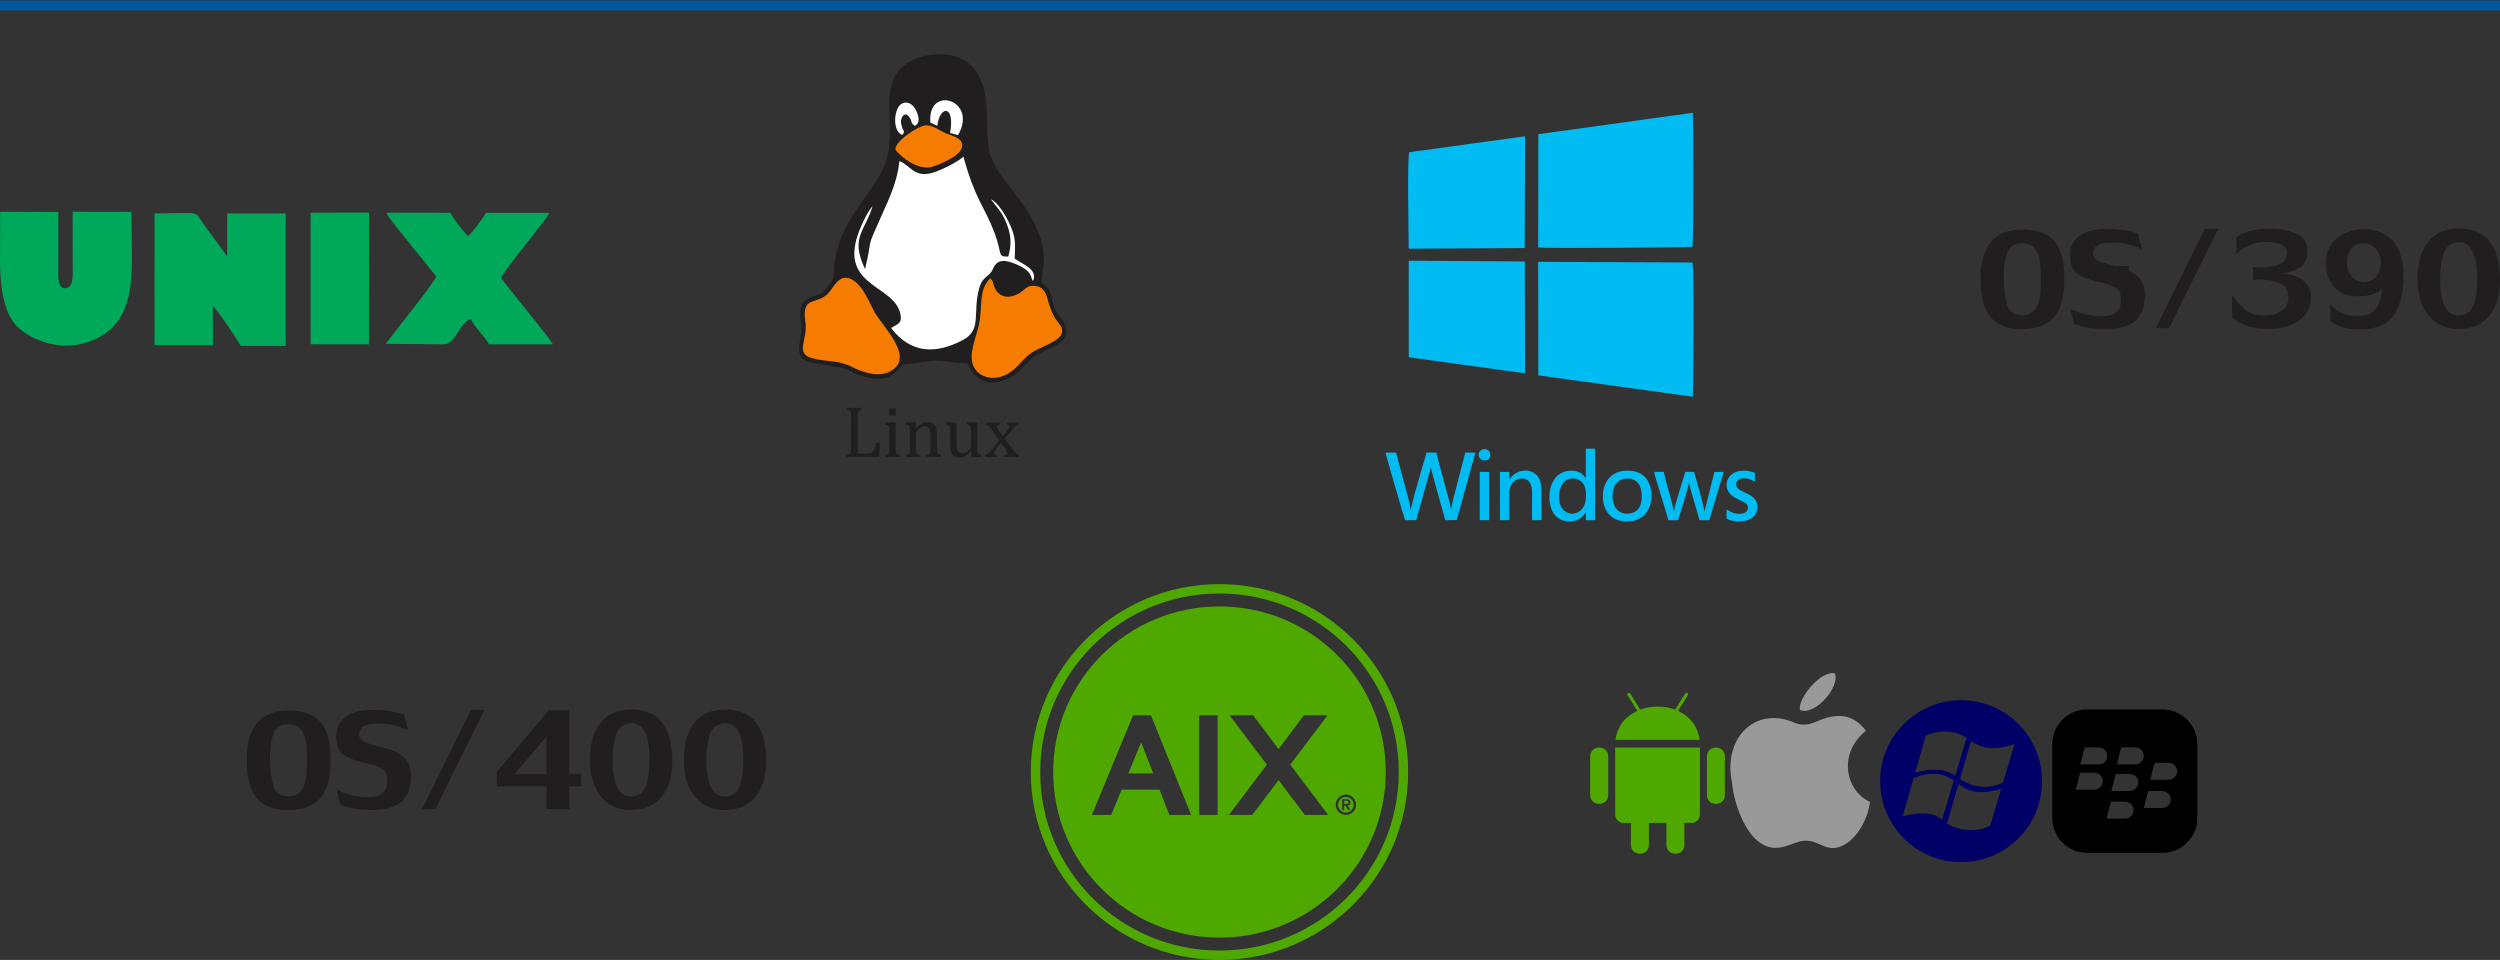 <?xml version="1.0" encoding="utf-8"?>
<!-- Generator: Adobe Illustrator 17.0.0, SVG Export Plug-In . SVG Version: 6.00 Build 0)  -->
<!DOCTYPE svg PUBLIC "-//W3C//DTD SVG 1.1//EN" "http://www.w3.org/Graphics/SVG/1.1/DTD/svg11.dtd">
<svg version="1.1" id="Capa_1" xmlns="http://www.w3.org/2000/svg" xmlns:xlink="http://www.w3.org/1999/xlink" x="0px" y="0px"
	 width="599px" height="230px" viewBox="0 0 599 230" enable-background="new 0 0 599 230" xml:space="preserve">
<rect x="0" y="0" width="599" height="230" fill="#333333" stroke="none"/>
<rect y="0.115" fill="#01579B" width="599" height="2.385"/>
<g id="Capa_x0020_1">
	<path fill="#201E1E" d="M231.839,87.079c1.525,3.625,4.621,5.875,9.298,3.823c4.045-1.775,4.302-4.465,8.204-6.366
		c3.026-1.474,8.139-3.038,5.449-7.475c-1.245-2.053-1.791-1.666-2.506-4.627c-0.718-2.978-0.66-3.162-2.735-4.709
		c0.104-3.84,1.701-5.781-0.89-12.382c-2.821-7.187-9.656-12.752-11.479-18.412c-1.791-5.564,1.772-18.828-6.943-22.903
		c-3.713-1.736-9.142-1.122-12.282,0.732c-8.333,4.922-2.841,14.802-5.58,23.651c-1.866,6.028-8.247,11.537-10.953,18.89
		c-3.254,8.842,0.295,7.048-3.283,11.663c-2.793,3.604-7.304,0.632-6.225,8.423c0.689,4.97-3.271,8.722,3.976,9.76
		c10.531,1.51,6.41,1.931,11.594,3.213c4.139,1.024,6.111,0.089,8.137-2.221c1.05-1.198,0.696-0.729,2.785-1.038
		C227.963,85.689,223.611,86.77,231.839,87.079z"/>
	<path fill="#00A859" d="M37.017,82.691h14.005l-0.025-9.396c1.396,1.42,5.636,7.65,6.69,9.59l10.752,0.009V51.138l-14.011-0.006
		v10.296l-5.805-7.944c-2.202-3.199-0.374-2.352-11.6-2.352L37.017,82.691z M74.427,82.485l1.568,0.021l12.412-0.004l0.014-31.557
		l-13.994,0.004V82.485z M104.522,66.246c-0.794,1.937-10.086,13.383-12.112,16.128l13.744,0.129
		c3.178-0.004,3.214-4.231,6.58-6.147c1.083,2.184,3.247,4.053,4.455,6.144l15.281,0.002c-1.012-1.863-10.493-13.208-12.395-15.883
		c0.767-1.872,6.607-8.82,8.648-11.613c0.907-1.24,2.313-2.697,2.842-4.008l-15.16-0.002c-0.431,0.995-3.395,4.985-4.294,5.579
		c-0.907-0.875-3.635-4.39-4.201-5.592l-15.305-0.028c0.536,1.234-0.032,0.11,0.653,1.166c0.024,0.035,0.576,0.8,0.683,0.938
		c0.555,0.722,1.048,1.307,1.572,1.99L104.522,66.246z M0.003,62.251c0,6.72,0.89,13.287,4.665,16.512
		c3.52,3.008,10.021,5.278,16.077,3.299c12.965-4.236,10.739-17.116,10.739-31.303l-14.073-0.024l0.011,12.706
		c0,1.739,0.292,4.894-1.164,5.461c-2.472,0.963-2.288-2.545-2.293-4.261c-0.011-4.614,0.008-9.232,0.008-13.847L0.036,50.735
		L0.003,62.251z"/>
	<path fill="#201E1E" d="M205.515,108.692h2.259c0.247,0,0.454-0.012,0.621-0.041c0.164-0.03,0.308-0.073,0.426-0.136
		c0.117-0.058,0.223-0.141,0.317-0.249c0.094-0.106,0.185-0.245,0.272-0.418c0.087-0.17,0.167-0.387,0.247-0.65
		c0.076-0.261,0.174-0.653,0.288-1.177h0.871l-0.174,3.465h-7.747v-0.423c0.359-0.092,0.598-0.191,0.718-0.306
		c0.12-0.112,0.2-0.271,0.235-0.477c0.038-0.206,0.056-0.523,0.056-0.946v-7.455c0-0.395-0.014-0.685-0.041-0.865
		c-0.03-0.182-0.076-0.32-0.144-0.424c-0.064-0.099-0.152-0.178-0.261-0.241c-0.109-0.059-0.298-0.126-0.562-0.2v-0.424h3.629v0.424
		c-0.253,0.067-0.432,0.13-0.537,0.185c-0.106,0.053-0.195,0.126-0.265,0.217c-0.069,0.091-0.12,0.233-0.154,0.424
		c-0.035,0.188-0.053,0.49-0.053,0.903v8.814H205.515z M214.623,97.873v1.67h-1.585v-1.67H214.623z M212.158,109.063
		c0.223-0.069,0.385-0.128,0.48-0.18c0.093-0.053,0.174-0.124,0.241-0.215c0.065-0.095,0.118-0.233,0.156-0.424
		c0.035-0.188,0.056-0.484,0.056-0.887v-3.755c0-0.369-0.006-0.665-0.018-0.888c-0.012-0.224-0.053-0.403-0.121-0.539
		c-0.071-0.135-0.174-0.235-0.314-0.3c-0.142-0.067-0.341-0.123-0.6-0.17v-0.456l2.008-0.077h0.523v6.162
		c0,0.494,0.024,0.835,0.071,1.029c0.047,0.191,0.132,0.338,0.262,0.438c0.129,0.1,0.341,0.188,0.634,0.262v0.423h-3.379v-0.423
		H212.158z M225.454,109.486h-3.396v-0.423c0.226-0.069,0.385-0.128,0.482-0.18c0.1-0.053,0.182-0.124,0.247-0.215
		c0.065-0.095,0.118-0.235,0.156-0.426c0.035-0.194,0.056-0.486,0.056-0.877v-2.255c0-0.403-0.012-0.768-0.035-1.094
		c-0.022-0.33-0.061-0.598-0.115-0.807c-0.056-0.211-0.123-0.373-0.2-0.49c-0.077-0.118-0.17-0.221-0.276-0.304
		c-0.106-0.082-0.227-0.15-0.365-0.197c-0.138-0.05-0.32-0.073-0.543-0.073c-0.223,0-0.436,0.045-0.638,0.132
		c-0.201,0.091-0.421,0.245-0.663,0.462c-0.241,0.217-0.417,0.436-0.526,0.647c-0.109,0.211-0.165,0.456-0.165,0.732v3.214
		c0,0.494,0.024,0.835,0.071,1.029c0.047,0.191,0.132,0.338,0.262,0.438c0.129,0.1,0.341,0.188,0.634,0.262v0.423h-3.379v-0.423
		c0.223-0.069,0.385-0.128,0.48-0.18c0.093-0.053,0.174-0.124,0.241-0.215c0.065-0.095,0.118-0.233,0.156-0.424
		c0.035-0.188,0.056-0.484,0.056-0.887V103.6c0-0.369-0.006-0.665-0.018-0.888c-0.012-0.224-0.053-0.403-0.121-0.539
		c-0.071-0.135-0.174-0.235-0.314-0.3c-0.142-0.067-0.341-0.123-0.6-0.17v-0.456l2.018-0.077h0.523l-0.094,1.403l0.12,0.035
		c0.426-0.43,0.768-0.738,1.03-0.921c0.261-0.185,0.526-0.326,0.794-0.426c0.267-0.103,0.549-0.152,0.847-0.152
		c0.312,0,0.588,0.038,0.832,0.109c0.245,0.071,0.46,0.182,0.647,0.332c0.185,0.15,0.341,0.333,0.462,0.556
		c0.12,0.221,0.209,0.486,0.271,0.796c0.059,0.31,0.091,0.703,0.091,1.18v3.25c0,0.393,0.012,0.682,0.032,0.861
		c0.024,0.176,0.065,0.314,0.12,0.412c0.059,0.097,0.142,0.178,0.25,0.247c0.109,0.065,0.3,0.135,0.571,0.209L225.454,109.486
		L225.454,109.486z M226.704,101.249h2.455v4.385c0,0.673,0.027,1.185,0.077,1.535c0.053,0.351,0.13,0.615,0.233,0.791
		c0.103,0.18,0.249,0.33,0.441,0.45c0.189,0.12,0.45,0.18,0.783,0.18c0.22,0,0.429-0.041,0.628-0.13
		c0.203-0.085,0.426-0.235,0.673-0.45c0.247-0.217,0.424-0.429,0.529-0.644c0.106-0.211,0.159-0.458,0.159-0.741v-3.23
		c0-0.33-0.009-0.576-0.026-0.741c-0.018-0.168-0.045-0.3-0.086-0.4c-0.041-0.103-0.087-0.182-0.141-0.247
		c-0.056-0.061-0.132-0.12-0.233-0.174c-0.103-0.05-0.265-0.105-0.488-0.162v-0.423h2.456v5.884c0,0.444,0.008,0.762,0.026,0.956
		c0.018,0.197,0.053,0.353,0.112,0.468c0.056,0.115,0.146,0.207,0.267,0.28c0.12,0.071,0.335,0.138,0.644,0.203v0.447l-1.97,0.085
		h-0.526l0.05-1.412l-0.129-0.035c-0.477,0.519-0.93,0.898-1.366,1.139c-0.432,0.241-0.867,0.361-1.305,0.361
		c-0.523,0-0.952-0.103-1.291-0.312c-0.338-0.206-0.591-0.515-0.758-0.926c-0.168-0.409-0.25-0.989-0.25-1.735v-3.256
		c0-0.482-0.018-0.814-0.056-0.997c-0.038-0.18-0.109-0.324-0.215-0.429c-0.105-0.106-0.338-0.206-0.693-0.298L226.704,101.249
		L226.704,101.249z M240.297,104.516l1.12-1.423c0.12-0.156,0.221-0.306,0.294-0.454c0.073-0.144,0.112-0.297,0.112-0.449
		c0-0.132-0.051-0.245-0.148-0.33s-0.25-0.15-0.456-0.189v-0.423h2.817v0.423c-0.217,0.063-0.441,0.185-0.667,0.371
		c-0.227,0.182-0.506,0.48-0.832,0.888l-1.783,2.188l1.964,2.644c0.279,0.379,0.532,0.671,0.758,0.871
		c0.223,0.2,0.448,0.344,0.671,0.43v0.423h-3.465v-0.423c0.476-0.057,0.715-0.236,0.715-0.533c0-0.12-0.018-0.235-0.059-0.344
		c-0.041-0.112-0.115-0.239-0.223-0.38l-1.25-1.74l-1.327,1.724c-0.097,0.126-0.174,0.241-0.229,0.346
		c-0.053,0.109-0.083,0.227-0.083,0.359c0,0.156,0.053,0.282,0.162,0.383c0.106,0.103,0.274,0.164,0.503,0.185v0.423h-2.879v-0.423
		c0.191-0.069,0.361-0.154,0.514-0.256c0.15-0.106,0.306-0.239,0.465-0.403c0.158-0.162,0.364-0.403,0.624-0.718l1.793-2.223
		l-1.835-2.517c-0.253-0.344-0.456-0.594-0.604-0.749c-0.15-0.154-0.288-0.272-0.415-0.353c-0.126-0.079-0.253-0.138-0.379-0.171
		v-0.423h3.38v0.423c-0.456,0.069-0.683,0.248-0.683,0.533c0,0.132,0.03,0.265,0.091,0.397c0.059,0.132,0.154,0.28,0.28,0.442
		L240.297,104.516z"/>
	<path fill="#FFFFFF" d="M222.921,29.363c-0.803-9.136,11.551-5.493,6.613,3.035l-1.896-0.55c1.249-6.878-2.532-6.583-3.058-1.69
		L222.921,29.363z"/>
	<path fill="#FFFFFF" d="M216.229,32.338c-2.576-0.848-2.051-6.667-0.08-7.541c1.638-0.728,2.83,0.584,3.347,1.66
		c1.523,3.175-0.333,3.7-0.333,3.701c-1.063-0.864-0.511-0.626-1.036-1.682c-1.171-2.361-2.705-0.22-2.123,1.479
		C216.293,31.608,217.034,31.161,216.229,32.338z"/>
	<path fill="#F57C00" d="M214.54,35.813c-0.113-1.92,5.31-5.709,7.465-5.803c1.968,0.171,2.998,1.255,4.568,1.922
		c1.419,0.602,3.877,0.973,3.975,2.872c0.143,2.793-7.097,5.153-7.324,5.207C219.2,40.983,214.66,36.319,214.54,35.813z"/>
	<path fill="#FFFFFF" d="M237.457,47.779c1.501,0.52,3.417,3.718,4.331,5.618c1.634,3.4,1.491,4.833,1.333,8.556
		c1.628,1.271,5.742,2.535,4.371,5.396c-0.696-1.109-0.098-2.319-3.842-3.96c-2.5-1.096-4.663-1.506-5.694,0.942
		c-0.967,2.299-2.455,1.529-3.361,4.83c-1.616,5.889,0.754,9.846-3.884,12.303c-6.47,3.425-12.493,3.321-17.199-2.876
		c1.432-0.956,2.677-0.954,2.253-3.228c-1.283-6.874-13.63-6.6-10.58-17.971c0.712-2.653,2.549-6.468,3.892-8.02
		c-1.833,6.198-5.43,7.408-1.812,15.112c2.077-8.588-0.215-3.493,4.11-13.163c1.76-3.935,3.628-7.862,4.129-12.721
		c2.667,1.008,3.44,4.007,7.808,2.835c2.113-0.582,6.061-2.563,7.523-3.901c2.958,10.662,4.993,11.728,7.479,18.327
		c1.918,5.095,0.554,5.657,3.269,5.621c0.892-3.086,0.631-5.36-0.469-8.088C239.933,50.465,238.761,49.696,237.457,47.779z"/>
	<path fill="#201E1E" d="M238.678,67.046c-1.35-6.151,5.741-2.901,6.009-0.938C245.036,68.657,239.611,71.294,238.678,67.046z"/>
	<path fill="#F57C00" d="M192.976,77.231c-0.995-6.127,2.273-4.334,4.943-6.461c1.901-1.513,3.052-6.067,6.808-3.419
		c1.895,1.337,3.301,4.392,4.57,6.987c1.777,3.631,10.432,11.377,3.86,14.705c-2.833,1.434-6.525,0.12-8.994-1.112
		c-3.543-1.768-5.778-1.14-9.485-2.077C190.288,84.745,193.633,81.27,192.976,77.231z"/>
	<path fill="#F57C00" d="M237.228,66.672c0.737,0.63,0.554,0.773,0.952,1.879c0.984,2.739,3.418,3.127,5.852,1.8
		c1.777-0.967,1.833-2.106,4.061-1.832c1.755,0.216,2.455,1.423,2.901,3.132c1.721,6.592,3.93,5.682,3.42,8.184
		c-0.387,1.903-5.429,3.402-7.346,4.746c-2.514,1.765-3.306,4.036-6.481,5.397c-3.594,1.54-7.297-0.237-7.725-3.596
		c-0.396-3.114,1.565-6.814,1.931-9.942C235.312,72.006,234.696,69.481,237.228,66.672z"/>
	<path fill="#00BCF2" d="M368.592,32.15l-0.043,27.131c1.784,0.304,35.494-0.031,36.957-0.113c0.293-1.073,0.229-29.08,0.1-32.15
		L368.592,32.15L368.592,32.15z M337.541,85.607l27.86,3.836l-0.063-26.797l-27.812-0.182L337.541,85.607L337.541,85.607z
		 M337.67,36.462c-0.543,1.799-0.152,19.729-0.143,23.129l27.797-0.158l0.078-26.778L337.67,36.462z M368.578,89.937l37.031,5.123
		c0.126-3.543,0.337-30.703-0.113-32.161l-36.944-0.171L368.578,89.937L368.578,89.937z"/>
	<path fill="#00BCF2" d="M353.514,108.441h-2.458c-0.181,1.029-0.574,2.309-0.853,3.364l-2.181,8.464
		c-0.085,0.327-0.268,1.562-0.341,1.712c-0.056-0.113-0.311-1.455-0.387-1.744c-0.516-1.937-2.967-10.797-3.132-11.8l-2.412,0.005
		c-0.175,1.003-0.67,2.412-0.962,3.436c-0.317,1.108-0.65,2.293-0.975,3.419c-0.326,1.132-0.646,2.299-0.97,3.421l-0.851,3.422
		c-0.326-2.308-1.096-4.768-1.698-6.939l-1.802-6.766l-2.528,0.025c0.279,1.234,4.566,15.992,4.687,16.181l2.702-0.008
		c0.203-0.978,0.588-2.162,0.861-3.152l2.606-9.392l0.157,0.435c0.03,0.163,0.035,0.228,0.074,0.384
		c0.92,3.671,2.236,8.014,3.236,11.737l2.746-0.047L353.514,108.441z M355.332,107.649c-1.857,0.537-1.084,3.148,0.807,2.617
		C357.791,109.802,357.137,107.126,355.332,107.649z M354.541,124.635l2.233,0.005l0.008-11.566l-2.234-0.012L354.541,124.635z
		 M413.695,124.243c1.323,0.973,6.716,1.44,7.323-2.142c0.689-4.055-4.373-3.753-4.956-5.637c-0.353-1.146,0.594-1.811,1.633-1.857
		c1.556-0.069,2.106,0.555,2.793,0.781l-0.005-2.107c-1.104-0.35-1.728-0.58-3.097-0.499c-3.742,0.223-4.8,4.003-2.48,5.923
		c1.679,1.388,4.306,1.471,3.84,3.348c-0.234,0.943-1.526,1.154-2.585,1.021c-1.105-0.138-1.724-0.593-2.476-1.035L413.695,124.243
		L413.695,124.243z M361.62,124.62c0.017-2.128-0.001-4.263-0.002-6.392c0-1.909,1.022-3.452,2.793-3.558
		c2.213-0.133,2.674,1.612,2.685,3.635c0.011,2.063-0.09,4.29,0.007,6.338l2.224-0.026c0.066-1.777,0.006-3.673,0.006-5.464
		c0-1.654,0.09-3.456-0.674-4.705c-1.366-2.231-4.622-2.201-6.411-0.312c-0.175,0.185-0.194,0.207-0.314,0.378l-0.313,0.35
		l-0.005-1.798l-2.233,0.004l0.011,11.572L361.62,124.62z M389.185,114.739c2.542-0.465,3.972,1.119,4.158,3.408
		c0.208,2.539-0.52,4.51-2.77,4.879c-2.439,0.4-3.968-1.225-4.172-3.41C386.165,117.077,387.087,115.124,389.185,114.739z
		 M395.656,119.616c0.298-2.441-0.599-5.133-2.692-6.19c-0.708-0.358-1.374-0.547-2.293-0.631c-3.8-0.345-6.203,1.861-6.577,5.208
		c-0.426,3.823,1.575,6.629,5,6.911C392.797,125.217,395.212,123.264,395.656,119.616z M379.932,119.77
		c-0.567,4.902-7.283,4.464-6.292-1.889c0.302-1.939,1.687-3.719,4.034-3.122C379.962,115.342,380.165,117.763,379.932,119.77z
		 M379.95,114.509c-0.246-0.137-0.365-0.571-1.048-1.056c-1.397-0.995-3.547-0.804-4.912-0.066
		c-1.683,0.911-2.745,3.012-2.752,5.689c-0.006,2.731,1.017,4.735,2.93,5.513c1.068,0.436,2.469,0.474,3.547,0.079
		c0.552-0.202,0.954-0.484,1.307-0.777c0.33-0.273,0.671-0.903,0.931-1.088l0.019,1.839l2.209-0.009l-0.009-17.124l-2.213-0.001
		L379.95,114.509L379.95,114.509z M409.445,124.64c0.228-0.132,0.104-0.008,0.211-0.34l2.467-8.331
		c0.237-0.84,0.717-2.097,0.853-2.907l-2.201,0.021l-2.389,9.526c-0.131-1.311-1.992-7.924-2.47-9.547l-2.11,0.002
		c-0.386,1.349-2.777,8.776-2.724,9.504c-0.031-0.046-0.495-2.124-0.574-2.418c-0.552-2.052-1.465-5.224-1.868-7.087l-2.322,0.004
		c0.107,0.933,2.992,9.735,3.408,11.576l2.326-0.007c0.403-1.118,2.532-8.105,2.657-9.003c0.265,1.505,0.778,3.047,1.195,4.518
		l1.304,4.489H409.445z"/>
	<polygon fill="#201E1E" points="506.954,66.809 510.04,66.814 510.042,63.75 506.969,63.728 	"/>
	<path fill="#201E1E" d="M484.489,54.992c2.459,0,4.438,0.438,5.945,1.322c1.499,0.885,2.576,2.198,3.225,3.933
		c0.649,1.735,0.977,3.933,0.977,6.577c0,2.719-0.353,4.977-1.069,6.753c-0.716,1.785-1.827,3.107-3.327,3.966
		c-1.507,0.868-3.435,1.297-5.81,1.297c-2.274,0-4.144-0.421-5.609-1.271c-1.465-0.842-2.543-2.156-3.243-3.933
		c-0.698-1.777-1.053-4.051-1.053-6.813c0.026-3.95,0.851-6.898,2.484-8.859C478.645,56.011,481.138,55.018,484.489,54.992z
		 M480.085,66.824c0.093,2.754,0.379,4.892,0.877,6.417c0.496,1.516,1.65,2.291,3.478,2.315c1.347,0,2.358-0.412,3.015-1.23
		c0.665-0.816,1.086-1.827,1.263-3.031c0.177-1.204,0.261-2.661,0.261-4.371c0-1.751-0.076-3.208-0.228-4.353
		c-0.151-1.154-0.555-2.156-1.204-3.006c-0.649-0.851-1.634-1.281-2.956-1.289c-1.887,0-3.107,0.767-3.663,2.307
		C480.363,62.116,480.085,64.205,480.085,66.824L480.085,66.824z M501.467,60.853c0,0.892,0.749,1.575,2.231,2.029
		c1.481,0.455,2.98,0.875,4.488,1.263c1.516,0.387,2.829,1.053,3.957,2.003c1.129,0.952,1.711,2.409,1.752,4.363
		c0,1.946-0.328,3.503-0.977,4.691c-0.649,1.179-1.557,2.046-2.728,2.593c-1.171,0.548-2.602,0.877-4.279,0.993
		c-0.404,0.034-0.977,0.051-1.709,0.051c-1.229,0-2.383-0.092-3.478-0.269c-1.086-0.185-1.987-0.379-2.695-0.598
		s-1.061-0.354-1.061-0.396l-0.91-3.588c0.008,0,0.371,0.151,1.095,0.463s1.591,0.606,2.611,0.867
		c1.018,0.261,2.138,0.413,3.376,0.447c1.987,0,3.327-0.328,4.016-0.969c0.683-0.647,1.028-1.624,1.028-2.93
		c0-1.558-0.463-2.578-1.397-3.065c-0.926-0.489-2.433-0.96-4.53-1.407c-2.097-0.454-3.671-1.102-4.724-1.953
		c-1.054-0.851-1.576-2.35-1.576-4.497c0.051-1.364,0.43-2.493,1.146-3.377c0.716-0.892,1.659-1.549,2.821-1.979
		c1.162-0.437,2.468-0.682,3.916-0.749c2.409,0,4.294,0.135,5.667,0.412c1.364,0.278,2.274,0.506,2.721,0.699l0.969,3.79
		c0,0-0.338-0.152-0.995-0.447c-0.657-0.295-1.499-0.565-2.526-0.809c-1.028-0.243-2.249-0.361-3.663-0.361
		c-1.373,0-2.45,0.169-3.233,0.497C501.997,58.95,501.559,59.691,501.467,60.853L501.467,60.853z M528.253,54.84h3.234
		l-11.773,23.797h-3.182L528.253,54.84L528.253,54.84z M535.84,60.945v-4.034c0-0.084,0.295-0.294,0.868-0.631
		c0.572-0.337,1.422-0.657,2.552-0.969c1.128-0.304,2.534-0.48,4.21-0.522c2.543,0,4.732,0.379,6.585,1.146
		c1.853,0.757,2.788,2.087,2.813,4c0,2.299-0.775,3.788-2.332,4.479c-1.558,0.69-2.855,1.036-3.891,1.036
		c0.102,0.008,0.522,0.067,1.264,0.168c0.749,0.102,1.557,0.328,2.433,0.691c0.875,0.353,1.642,0.918,2.315,1.685
		c0.665,0.765,1.019,1.768,1.069,3.023c0,1.76-0.471,3.225-1.422,4.396c-0.952,1.179-2.198,2.038-3.739,2.593
		c-1.542,0.556-3.208,0.834-5.003,0.834c-2.012-0.043-3.68-0.278-5.002-0.708c-1.314-0.437-2.274-0.892-2.88-1.373
		c-0.598-0.48-0.901-0.8-0.901-0.943v-5.263c0.455,0.825,1.322,1.861,2.594,3.115c1.263,1.246,2.88,1.895,4.842,1.937
		c2.071,0,3.604-0.404,4.606-1.205c1.002-0.8,1.499-1.895,1.499-3.292c-0.067-1.591-0.775-2.686-2.113-3.267
		c-1.348-0.581-2.863-0.875-4.556-0.875c-0.438,0-0.825,0.008-1.145,0.033c-0.32,0.026-0.548,0.051-0.675,0.067v-3.082
		c0.135,0.018,0.379,0.043,0.716,0.067c0.346,0.026,0.742,0.034,1.205,0.034c4.143,0,6.215-1.179,6.215-3.529
		c-0.102-0.951-0.548-1.617-1.356-2.003c-0.808-0.387-2.005-0.581-3.604-0.581c-1.482,0-2.762,0.219-3.823,0.657
		c-1.062,0.437-1.845,0.875-2.35,1.322C536.329,60.39,536.001,60.727,535.84,60.945z M566.046,75.648
		c1.179-0.059,2.115-0.471,2.804-1.238c0.699-0.774,1.179-1.65,1.448-2.635s0.396-1.852,0.396-2.585
		c-0.194,0.302-0.766,0.682-1.718,1.136c-0.951,0.455-2.501,0.683-4.648,0.683c-1.507-0.085-2.804-0.489-3.873-1.221
		s-1.861-1.701-2.391-2.914c-0.532-1.212-0.801-2.585-0.801-4.1c0.018-1.407,0.379-2.711,1.095-3.908
		c0.708-1.195,1.777-2.146,3.208-2.854c1.432-0.716,3.184-1.07,5.246-1.07c6.029,0.338,9.044,4.11,9.044,11.31v1.171
		c-0.102,2.98-0.8,5.575-2.097,7.772c-1.305,2.198-3.647,3.42-7.049,3.647c-0.337,0.034-0.841,0.051-1.516,0.051
		c-2.063,0-3.637-0.253-4.732-0.758c-1.086-0.496-1.785-0.918-2.089-1.255v-4.059c0.067,0.093,0.21,0.278,0.438,0.565
		c0.227,0.286,0.581,0.606,1.069,0.969c0.497,0.361,1.162,0.673,2.021,0.943c0.859,0.269,1.87,0.404,3.031,0.404
		C565.415,75.699,565.785,75.682,566.046,75.648L566.046,75.648z M566.164,58.276c-1.221,0-2.164,0.455-2.838,1.373
		c-0.673,0.918-1.011,1.996-1.011,3.225c0,1.264,0.354,2.367,1.07,3.302c0.716,0.934,1.726,1.397,3.023,1.397
		c1.297-0.025,2.299-0.48,2.998-1.373c0.698-0.884,1.044-1.944,1.044-3.174c0-1.281-0.379-2.384-1.129-3.335
		C568.564,58.747,567.512,58.276,566.164,58.276L566.164,58.276z M589.035,54.739c3.394,0,5.878,1.028,7.469,3.074
		s2.417,5.052,2.493,9.011c0,2.576-0.396,4.775-1.195,6.576c-0.8,1.803-1.946,3.158-3.445,4.067
		c-1.499,0.918-3.267,1.373-5.322,1.373c-1.887,0-3.579-0.463-5.061-1.389c-1.483-0.926-2.645-2.299-3.478-4.118
		c-0.834-1.811-1.255-4.025-1.255-6.627c0.05-3.865,0.918-6.813,2.61-8.842C583.544,55.826,585.936,54.79,589.035,54.739z
		 M584.648,66.714c0,5.852,1.465,8.817,4.387,8.893c1.803,0,3.006-0.834,3.604-2.493c0.598-1.66,0.901-3.757,0.901-6.29
		c0-5.87-1.466-8.801-4.387-8.801c-1.836,0.161-3.041,1.011-3.604,2.56C584.984,62.133,584.682,64.179,584.648,66.714
		L584.648,66.714z"/>
	<path fill="#201E1E" d="M69.077,170.237c2.459,0,4.438,0.438,5.945,1.322c1.499,0.885,2.576,2.198,3.225,3.933
		s0.977,3.933,0.977,6.577c0,2.719-0.353,4.977-1.069,6.753c-0.716,1.785-1.827,3.107-3.327,3.966
		c-1.507,0.868-3.435,1.297-5.81,1.297c-2.274,0-4.144-0.421-5.609-1.271c-1.465-0.842-2.543-2.156-3.243-3.933
		c-0.698-1.777-1.053-4.051-1.053-6.813c0.026-3.95,0.851-6.898,2.484-8.859C63.233,171.256,65.726,170.263,69.077,170.237z
		 M64.673,182.069c0.093,2.754,0.379,4.892,0.877,6.417c0.496,1.516,1.65,2.291,3.478,2.315c1.347,0,2.358-0.412,3.015-1.23
		c0.665-0.816,1.086-1.827,1.263-3.031c0.177-1.204,0.261-2.661,0.261-4.371c0-1.751-0.076-3.208-0.228-4.353
		c-0.151-1.154-0.555-2.156-1.204-3.006c-0.649-0.851-1.634-1.281-2.956-1.289c-1.887,0-3.107,0.767-3.663,2.307
		C64.951,177.361,64.673,179.45,64.673,182.069z M86.055,176.099c0,0.892,0.749,1.575,2.231,2.029
		c1.481,0.455,2.98,0.875,4.488,1.263c1.516,0.387,2.829,1.053,3.957,2.003c1.129,0.952,1.711,2.409,1.752,4.363
		c0,1.946-0.328,3.503-0.977,4.691c-0.649,1.179-1.557,2.046-2.728,2.593c-1.171,0.548-2.602,0.877-4.279,0.993
		c-0.404,0.034-0.977,0.051-1.709,0.051c-1.229,0-2.383-0.092-3.478-0.269c-1.086-0.185-1.987-0.379-2.695-0.598
		c-0.708-0.219-1.061-0.354-1.061-0.396l-0.91-3.588c0.008,0,0.371,0.151,1.095,0.463s1.591,0.606,2.611,0.867
		c1.018,0.261,2.138,0.413,3.376,0.447c1.987,0,3.327-0.328,4.016-0.969c0.683-0.647,1.028-1.624,1.028-2.93
		c0-1.558-0.463-2.578-1.397-3.065c-0.926-0.489-2.433-0.96-4.53-1.407c-2.097-0.454-3.671-1.102-4.724-1.953
		c-1.054-0.851-1.576-2.35-1.576-4.497c0.051-1.364,0.43-2.493,1.146-3.377c0.716-0.892,1.659-1.549,2.821-1.979
		c1.162-0.437,2.468-0.682,3.916-0.749c2.409,0,4.294,0.135,5.667,0.412c1.364,0.278,2.274,0.506,2.721,0.699l0.969,3.79
		c0,0-0.338-0.152-0.995-0.447c-0.657-0.295-1.499-0.565-2.526-0.809c-1.028-0.243-2.249-0.361-3.663-0.361
		c-1.373,0-2.45,0.169-3.233,0.497C86.585,174.195,86.147,174.936,86.055,176.099z M112.841,170.086h3.234l-11.773,23.797h-3.182
		L112.841,170.086z M136.395,193.883h-5.456v-5.456h-11.924v-3.445l12.479-14.796h4.901v15.31h2.821v2.931h-2.821L136.395,193.883
		L136.395,193.883z M123.259,185.496h7.68v-8.993L123.259,185.496z M151.14,169.984c3.394,0,5.878,1.028,7.469,3.074
		c1.591,2.046,2.417,5.052,2.493,9.011c0,2.576-0.396,4.775-1.195,6.576c-0.8,1.803-1.946,3.158-3.445,4.067
		c-1.499,0.918-3.267,1.373-5.322,1.373c-1.887,0-3.579-0.463-5.061-1.389c-1.483-0.926-2.645-2.299-3.478-4.118
		c-0.834-1.811-1.255-4.025-1.255-6.627c0.05-3.865,0.918-6.813,2.609-8.842C145.649,171.071,148.041,170.035,151.14,169.984z
		 M146.752,181.959c0,5.852,1.465,8.817,4.387,8.893c1.803,0,3.006-0.834,3.604-2.493c0.598-1.66,0.901-3.757,0.901-6.29
		c0-5.87-1.466-8.801-4.387-8.801c-1.836,0.161-3.041,1.011-3.604,2.56C147.089,177.378,146.786,179.424,146.752,181.959z
		 M173.623,169.984c3.394,0,5.878,1.028,7.469,3.074c1.591,2.046,2.417,5.052,2.493,9.011c0,2.576-0.396,4.775-1.195,6.576
		c-0.8,1.803-1.946,3.158-3.445,4.067c-1.499,0.918-3.267,1.373-5.322,1.373c-1.887,0-3.579-0.463-5.061-1.389
		c-1.483-0.926-2.645-2.299-3.478-4.118c-0.834-1.811-1.255-4.025-1.255-6.627c0.05-3.865,0.918-6.813,2.609-8.842
		C168.133,171.071,170.525,170.035,173.623,169.984z M169.236,181.959c0,5.852,1.465,8.817,4.387,8.893
		c1.803,0,3.006-0.834,3.604-2.493c0.598-1.66,0.901-3.757,0.901-6.29c0-5.87-1.466-8.801-4.387-8.801
		c-1.836,0.161-3.041,1.011-3.604,2.56C169.573,177.378,169.27,179.424,169.236,181.959z"/>
	<path fill="#4FA800" d="M292.187,139.954L292.187,139.954c-24.968,0-45.208,20.158-45.208,45.023
		c0,24.866,20.24,45.023,45.208,45.023c24.968,0,45.208-20.156,45.208-45.023C337.395,160.112,317.154,139.954,292.187,139.954z
		 M292.187,227.755c-23.723,0-42.954-19.152-42.954-42.778s19.232-42.778,42.954-42.778s42.954,19.152,42.954,42.778
		C335.141,208.603,315.909,227.755,292.187,227.755z"/>
	<path fill="#4FA800" d="M292.187,145.302c-22.002,0-39.838,17.763-39.838,39.675s17.836,39.676,39.838,39.676
		c22.003,0,39.839-17.764,39.839-39.676S314.189,145.302,292.187,145.302z M280.178,195.265l-2.352-6.059h-9.084l-2.49,6.053h-4.637
		l9.867-23.878l4.289,0.008l9.632,23.875h-5.225V195.265z M291.737,195.265h-4.406v-23.883h4.406V195.265z M312.64,195.265
		l-6.302-8.346l-6.301,8.346h-5.585l9.082-12.061l-8.928-11.822h5.636l6.097,8.097l6.097-8.097h5.636l0,0l0,0l-8.927,11.822
		l9.081,12.061H312.64z M322.47,195.265c-1.351,0-2.446-1.096-2.446-2.446c0-1.351,1.095-2.446,2.446-2.446s2.446,1.095,2.446,2.446
		C324.917,194.169,323.822,195.265,322.47,195.265z"/>
	<path fill="#4FA800" d="M322.47,190.96c-1.025,0-1.857,0.832-1.857,1.858c0,1.025,0.832,1.857,1.857,1.857s1.857-0.832,1.857-1.857
		C324.327,191.792,323.496,190.96,322.47,190.96z M323.543,194.014h-0.539l-0.673-0.997h-0.265v1.075h-0.487
		c0-0.875,0-1.751,0-2.626l0,0h1.155c0.445,0,0.855,0.339,0.855,0.801c0,0.561-0.382,0.701-0.697,0.737L323.543,194.014z"/>
	<path fill="#4FA800" d="M322.645,191.858l-0.579,0.006v0.755h0.613c0.374-0.02,0.403-0.194,0.403-0.352
		C323.082,192.033,322.87,191.871,322.645,191.858z"/>
	<polygon fill="#4FA800" points="270.343,185.313 276.313,185.313 273.415,177.846 	"/>
	<path fill="#4FA800" d="M385.325,181.258v9.219c0,2.852-4.309,2.852-4.309,0v-9.219
		C381.015,178.408,385.325,178.408,385.325,181.258L385.325,181.258z M390.088,166.056L390.088,166.056
		c0.176-0.109,0.408-0.054,0.516,0.12l2.391,3.853c2.641-0.988,5.735-0.99,8.368,0.004l2.395-3.857
		c0.109-0.175,0.34-0.229,0.515-0.12l0,0c0.175,0.109,0.229,0.34,0.121,0.515l-2.331,3.755c2.659,1.225,4.726,3.538,5.16,6.952
		h-20.149c0.434-3.407,2.53-5.729,5.223-6.958l-2.328-3.749C389.859,166.397,389.913,166.165,390.088,166.056z M392.717,172.101
		c0.711,0,1.288,0.582,1.288,1.302c0,0.718-0.576,1.302-1.288,1.302c-0.71,0-1.286-0.584-1.286-1.302
		C391.431,172.683,392.007,172.101,392.717,172.101z M401.608,172.101c0.71,0,1.286,0.582,1.286,1.302
		c0,0.718-0.576,1.302-1.286,1.302c-0.711,0-1.288-0.584-1.288-1.302C400.32,172.683,400.897,172.101,401.608,172.101z
		 M403.583,197.182v5.238c0,2.85-4.309,2.85-4.309,0v-5.238h-4.191v5.238c0,2.85-4.309,2.85-4.309,0v-5.238h-1.737
		c-1.119,0-2.035-0.917-2.035-2.035v-16.043h20.294v16.043c0,1.119-0.916,2.035-2.035,2.035H403.583z M413.281,181.258v9.219
		c0,2.852-4.311,2.852-4.311,0v-9.219C408.971,178.408,413.281,178.408,413.281,181.258z"/>
	<path fill="#000066" d="M469.878,167.768c10.712,0,19.396,8.684,19.396,19.396c0,10.711-8.684,19.395-19.396,19.395
		s-19.395-8.684-19.395-19.395C450.483,176.452,459.166,167.768,469.878,167.768z M461.437,176.208l-2.553,8.894
		c3.292-0.771,6.563-1.323,9.602,0.754l2.717-9.082C468.616,175.179,465.524,174.647,461.437,176.208z M469.611,186.655
		c3.249,2.106,6.674,2.541,10.325,0.845l2.754-9.255c-3.38,1.146-6.797,1.767-10.43-0.684L469.611,186.655z M458.497,186.451
		l-2.627,9.153c3.714-0.978,7.077-1.178,9.463,0.794l2.816-9.415C464.618,184.649,461.516,185.262,458.497,186.451z
		 M466.505,197.319c2.939,1.898,7.53,2.08,10.377,0.439l2.607-8.763c-2.986,0.911-7.01,1.618-10.209-1.174l-0.007-0.006
		L466.505,197.319z"/>
	<path fill="#999999" d="M430.067,173.217c-9.376-4.208-17.284,3.511-15.101,14.207c0.602,5.784,3.303,12.078,6.51,14.307
		c4.242,3.296,7.841-0.132,10.835-0.285c3.421-0.188,4.872,2.406,8.048,1.595c4.117-1.05,7.287-6.749,7.667-10.903
		c-5.781-2.658-7.794-11.519-0.944-17.06c-2.431-3.187-5.816-4.769-11.317-2.402C434.48,173.23,432.409,174.156,430.067,173.217
		L430.067,173.217z M431.313,170.138c3.676,1.401,9.565-5.621,8.342-8.77C436.244,160.457,430.495,167.674,431.313,170.138z"/>
	<path d="M518.143,169.984h-18.081c-4.582,0-8.332,3.749-8.332,8.332v17.696c0,4.582,3.749,8.332,8.332,8.332h18.081
		c4.582,0,8.332-3.749,8.332-8.332v-17.696C526.475,173.734,522.725,169.984,518.143,169.984z M501.799,189.199h-4.43l1.048-4.071
		h3.382c1.12,0,2.035,0.916,2.035,2.035S502.919,189.199,501.799,189.199z M502.877,183.152h-4.43l1.048-4.071h3.382
		c1.119,0,2.035,0.915,2.035,2.035S503.996,183.152,502.877,183.152z M509.162,196.142h-4.43l1.048-4.071h3.382
		c1.12,0,2.035,0.917,2.035,2.035C511.197,195.226,510.281,196.142,509.162,196.142z M510.3,189.528h-4.43l1.048-4.071h3.382
		c1.119,0,2.035,0.915,2.035,2.035C512.336,188.611,511.419,189.528,510.3,189.528z M511.616,183.152h-4.43l1.048-4.071h3.382
		c1.12,0,2.035,0.915,2.035,2.035S512.736,183.152,511.616,183.152z M518.082,193.598h-4.43l1.048-4.071h3.382
		c1.12,0,2.035,0.916,2.035,2.035C520.117,192.682,519.201,193.598,518.082,193.598z M519.608,186.833h-4.43l1.048-4.071h3.382
		c1.12,0,2.035,0.917,2.035,2.035C521.643,185.917,520.728,186.833,519.608,186.833z"/>
</g>
</svg>
